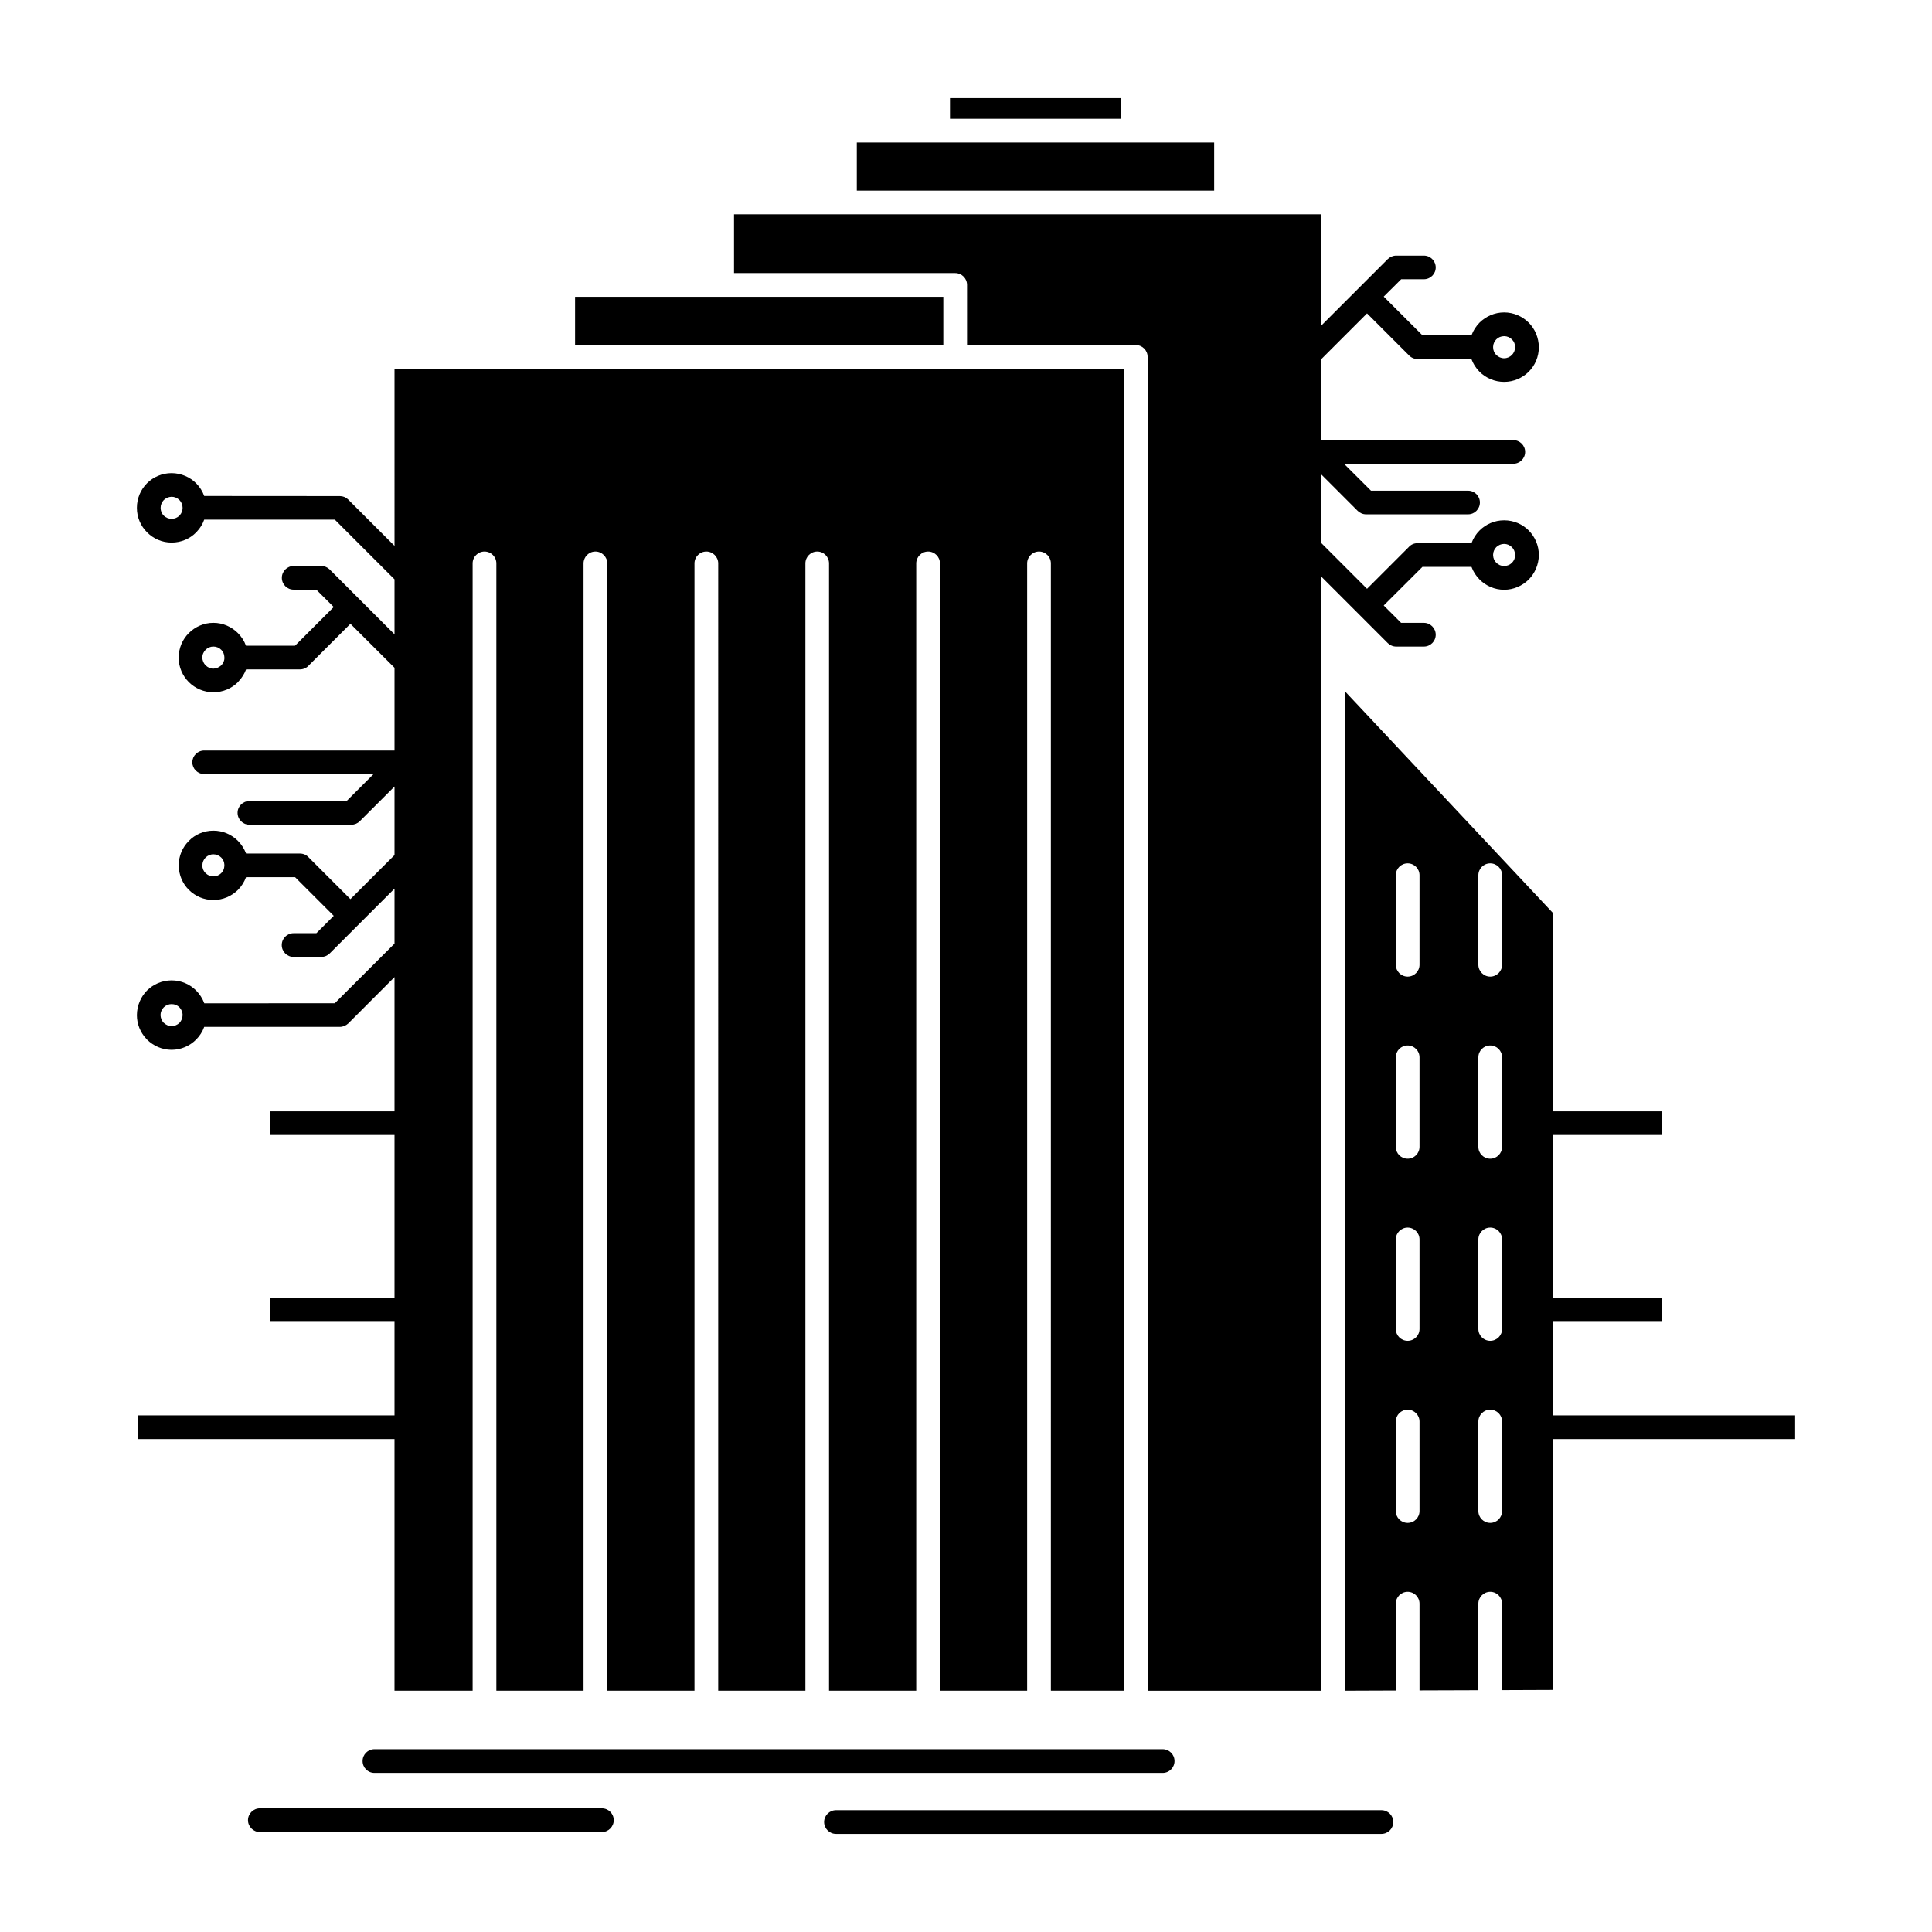 <?xml version="1.0" ?><!DOCTYPE svg  PUBLIC '-//W3C//DTD SVG 1.1//EN'  'http://www.w3.org/Graphics/SVG/1.1/DTD/svg11.dtd'><svg height="512px" style="enable-background:new 0 0 512 512;" version="1.1" viewBox="0 0 512 512" width="512px" xml:space="preserve" xmlns="http://www.w3.org/2000/svg" xmlns:xlink="http://www.w3.org/1999/xlink"><g id="_x31_30_x2C__Building_x2C__Technology_x2C__Smart_City_x2C__Connected_x2C__internet"><g><path d="M152.399,91.438h97.594v-12.78c-32.54,0-65.054,0-97.594,0V91.438z     M227.064,50.514h94.704V37.76c-31.567,0-63.136,0-94.704,0V50.514z M369.898,231.947c0-1.738,1.408-3.145,3.145-3.145    c1.74,0,3.145,1.406,3.145,3.145v23.721c0,1.712-1.404,3.143-3.145,3.143c-1.736,0-3.145-1.431-3.145-3.143V231.947z     M391.781,231.947c0-1.738,1.405-3.145,3.143-3.145c1.738,0,3.145,1.406,3.145,3.145v23.721c0,1.712-1.406,3.143-3.145,3.143    c-1.737,0-3.143-1.431-3.143-3.143V231.947z M369.898,280.206c0-1.738,1.408-3.144,3.145-3.144c1.74,0,3.145,1.405,3.145,3.144    v23.721c0,1.737-1.404,3.144-3.145,3.144c-1.736,0-3.145-1.406-3.145-3.144V280.206z M391.781,280.206    c0-1.738,1.405-3.144,3.143-3.144c1.738,0,3.145,1.405,3.145,3.144v23.721c0,1.737-1.406,3.144-3.145,3.144    c-1.737,0-3.143-1.406-3.143-3.144V280.206z M369.898,328.465c0-1.738,1.408-3.144,3.145-3.144c1.74,0,3.145,1.405,3.145,3.144    v23.721c0,1.738-1.404,3.145-3.145,3.145c-1.736,0-3.145-1.406-3.145-3.145V328.465z M391.781,328.465    c0-1.738,1.405-3.144,3.143-3.144c1.738,0,3.145,1.405,3.145,3.144v23.721c0,1.738-1.406,3.145-3.145,3.145    c-1.737,0-3.143-1.406-3.143-3.145V328.465z M369.898,376.725c0-1.738,1.408-3.145,3.145-3.145c1.74,0,3.145,1.406,3.145,3.145    v23.721c0,1.737-1.404,3.145-3.145,3.145c-1.736,0-3.145-1.407-3.145-3.145V376.725z M391.781,376.725    c0-1.738,1.405-3.145,3.143-3.145c1.738,0,3.145,1.406,3.145,3.145v23.721c0,1.737-1.406,3.145-3.145,3.145    c-1.737,0-3.143-1.407-3.143-3.145V376.725z M99.234,469.844c-1.739,0-3.145-1.406-3.145-3.144c0-1.738,1.405-3.145,3.145-3.145    h208.883c1.74,0,3.145,1.406,3.145,3.145c0,1.737-1.404,3.144-3.145,3.144H99.234z M221.544,485.999    c-1.713,0-3.145-1.407-3.145-3.145c0-1.738,1.432-3.144,3.145-3.144h144.548c1.736,0,3.145,1.405,3.145,3.144    c0,1.737-1.408,3.145-3.145,3.145H221.544z M68.866,485.513c-1.712,0-3.145-1.432-3.145-3.144c0-1.739,1.432-3.145,3.145-3.145    h90.64c1.739,0,3.145,1.405,3.145,3.145c0,1.712-1.406,3.144-3.145,3.144H68.866z M43.409,266.939    c-0.537,0.537-0.871,1.277-0.871,2.07c0.026,0.741,0.307,1.432,0.742,1.943l0.128,0.102c0.537,0.537,1.277,0.869,2.07,0.869    c0.792,0,1.534-0.332,2.069-0.844c0.513-0.535,0.844-1.277,0.844-2.07c0-0.818-0.332-1.533-0.844-2.07    c-0.535-0.537-1.251-0.844-2.069-0.844C44.686,266.096,43.945,266.402,43.409,266.939z M54.476,227.269    c-0.511,0.512-0.844,1.253-0.844,2.071c-0.025,0.791,0.307,1.533,0.844,2.045c0.537,0.537,1.253,0.868,2.071,0.868    s1.56-0.331,2.07-0.843c0.511-0.512,0.818-1.176,0.844-1.943v-0.025v-0.025v-0.076v-0.128l0,0v-0.052    c-0.026-0.741-0.333-1.405-0.819-1.892c-0.535-0.536-1.277-0.868-2.095-0.868C55.753,226.4,55.013,226.732,54.476,227.269z     M42.564,134.584c0,0.818,0.307,1.56,0.844,2.071c0.537,0.511,1.277,0.843,2.07,0.843c0.792,0,1.534-0.332,2.069-0.843    l0.104-0.128c0.46-0.512,0.741-1.201,0.741-1.943c0-0.817-0.332-1.559-0.844-2.07c-0.535-0.537-1.277-0.869-2.069-0.869    c-0.819,0.026-1.534,0.357-2.07,0.869C42.896,133.051,42.564,133.767,42.564,134.584z M53.632,174.255    c0,0.819,0.333,1.534,0.87,2.071c0.537,0.536,1.251,0.869,2.044,0.869c0.818-0.025,1.534-0.358,2.07-0.869l0.128-0.129    c0.433-0.459,0.716-1.098,0.74-1.814l-0.024-0.128v-0.102l0,0v-0.052c-0.026-0.74-0.333-1.406-0.819-1.891    c-0.535-0.537-1.277-0.869-2.095-0.869c-0.793,0-1.534,0.332-2.044,0.843C53.965,172.721,53.607,173.463,53.632,174.255z     M401.518,147.084c0-0.818-0.331-1.56-0.842-2.071c-0.537-0.536-1.279-0.868-2.07-0.868c-0.793,0-1.534,0.332-2.07,0.843    c-0.486,0.512-0.818,1.176-0.845,1.942v0.026l0,0v0.128v0.102l0,0v0.025c0.026,0.768,0.358,1.432,0.845,1.918    c0.536,0.537,1.252,0.869,2.07,0.869c0.817,0,1.533-0.332,2.07-0.844C401.213,148.617,401.544,147.876,401.518,147.084z     M400.676,94.07c0.511-0.537,0.842-1.252,0.842-2.071c0.026-0.792-0.305-1.533-0.842-2.044c-0.537-0.537-1.253-0.869-2.07-0.869    c-0.818,0-1.561,0.332-2.07,0.844c-0.486,0.51-0.818,1.176-0.845,1.917v0.051l0,0v0.102v0.128    c0.026,0.717,0.308,1.355,0.716,1.816l0.129,0.127c0.536,0.537,1.277,0.869,2.07,0.869    C399.396,94.939,400.139,94.607,400.676,94.07z M407.807,91.999c0,2.558-1.022,4.857-2.685,6.519    c-1.66,1.637-3.96,2.685-6.517,2.685c-2.531,0-4.831-1.022-6.52-2.685l-0.203-0.23c-0.844-0.894-1.51-1.968-1.943-3.144h-14.264    c-0.945,0-1.788-0.409-2.376-1.073l-11.019-11.017l-12.141,12.142v21.445h50.893c1.737,0,3.144,1.406,3.144,3.118    c0,1.739-1.406,3.144-3.144,3.144h-44.859l7.157,7.132h25.739c1.712,0,3.119,1.407,3.119,3.118c0,1.739-1.407,3.145-3.119,3.145    h-27.043c-0.871,0-1.637-0.357-2.225-0.92l-9.662-9.662v18.174l12.141,12.142l11.019-11.018c0.562-0.664,1.431-1.073,2.376-1.073    h14.289c0.459-1.277,1.201-2.428,2.121-3.349c1.688-1.687,3.988-2.709,6.52-2.709c2.557,0,4.856,1.022,6.517,2.684    c1.662,1.688,2.685,3.987,2.685,6.519c-0.026,2.531-1.047,4.831-2.685,6.492c-1.687,1.662-3.986,2.709-6.517,2.709    c-2.531,0-4.831-1.047-6.493-2.709c-0.946-0.945-1.688-2.096-2.147-3.348h-13.01l-10.252,10.224l4.604,4.601h6.031    c1.738,0,3.145,1.432,3.145,3.145c0,1.738-1.406,3.145-3.145,3.145h-7.336c-0.869,0-1.637-0.358-2.225-0.921l-17.637-17.638    v295.282h-46.01V94.557c0-1.713-1.405-3.119-3.145-3.119h-44.706V75.513c0-1.738-1.406-3.144-3.145-3.144h-58.61V56.802    c51.863,0,103.751,0,155.615,0V86.3l17.637-17.638c0.588-0.562,1.381-0.92,2.225-0.92h7.336c1.738,0,3.145,1.406,3.145,3.145    c0,1.712-1.406,3.117-3.145,3.117h-6.007l-4.628,4.602l10.252,10.25h13.01c0.459-1.253,1.201-2.402,2.121-3.349    c1.688-1.661,3.988-2.71,6.52-2.71c2.53,0,4.856,1.049,6.517,2.71C406.76,87.143,407.78,89.469,407.807,91.999z M411.462,375.089    h64.261v6.288h-64.261v66.484l-13.394,0.051v-22.928c0-1.738-1.406-3.145-3.145-3.145c-1.737,0-3.143,1.406-3.143,3.145v22.954    l-15.594,0.051v-23.005c0-1.738-1.404-3.145-3.145-3.145c-1.736,0-3.145,1.406-3.145,3.145v23.03l-13.469,0.051V183.201    l55.032,58.664v52.655h28.937v6.263h-28.937v43.223h28.937v6.288h-28.937V375.089z M36.481,375.089h68.068v-24.795H71.626v-6.288    h32.923v-43.223H71.626v-6.263h32.923v-35.581L92.28,271.234c-0.588,0.537-1.379,0.895-2.224,0.895H54.118    c-0.459,1.277-1.2,2.428-2.146,3.373c-1.662,1.662-3.962,2.711-6.493,2.711c-2.532,0-4.833-1.049-6.519-2.711l-0.204-0.229    c-1.534-1.636-2.479-3.859-2.479-6.263c0.024-2.556,1.047-4.856,2.683-6.518c1.686-1.661,3.986-2.685,6.519-2.685    c2.53,0,4.831,1.023,6.493,2.685c0.946,0.945,1.687,2.096,2.172,3.399l34.584-0.025l15.821-15.796v-14.571l-17.175,17.177    c-0.563,0.563-1.355,0.921-2.225,0.921h-7.335c-1.739,0-3.145-1.405-3.145-3.144s1.405-3.145,3.145-3.145h6.031l4.601-4.602    l-10.25-10.25H65.211c-0.486,1.279-1.2,2.429-2.146,3.375c-1.688,1.662-3.989,2.684-6.519,2.684s-4.806-1.021-6.493-2.684    c-1.662-1.662-2.683-3.963-2.683-6.492c-0.026-2.531,1.021-4.832,2.683-6.493c1.635-1.688,3.962-2.71,6.493-2.71    s4.831,1.022,6.493,2.685c0.946,0.946,1.686,2.096,2.172,3.374h14.263c0.946,0,1.816,0.409,2.377,1.073l11.016,11.017    l11.682-11.681v-18.174l-9.202,9.202c-0.562,0.563-1.354,0.92-2.197,0.92H66.08c-1.713,0-3.118-1.406-3.118-3.145    c0-1.713,1.405-3.118,3.118-3.118h25.767l7.131-7.132l-44.86-0.025c-1.737,0-3.145-1.381-3.145-3.119    c0-1.712,1.407-3.117,3.145-3.117h50.432v-21.932l-11.682-11.656l-11.016,11.018c-0.562,0.664-1.432,1.073-2.377,1.073H65.211    c-0.434,1.176-1.099,2.224-1.943,3.118l-0.203,0.256c-1.662,1.661-3.962,2.684-6.519,2.684c-2.53,0-4.857-1.048-6.493-2.684    c-1.662-1.661-2.709-3.962-2.709-6.519c0.026-2.556,1.048-4.856,2.709-6.493c1.662-1.66,3.962-2.709,6.493-2.709    s4.831,1.049,6.493,2.709c0.946,0.946,1.686,2.071,2.147,3.35h13.01l10.25-10.25l-4.625-4.602h-6.006    c-1.713,0-3.12-1.405-3.12-3.144c0-1.712,1.407-3.118,3.12-3.118h7.335c0.87,0,1.637,0.357,2.225,0.92l7.615,7.617l0.053,0.077    l0.051,0.051l0.076,0.051l9.381,9.381v-14.569l-15.821-15.822H54.118c-0.409,1.176-1.074,2.249-1.916,3.145l-0.23,0.255    c-1.637,1.661-3.962,2.684-6.493,2.684c-2.532,0-4.833-1.022-6.493-2.709c-1.688-1.662-2.709-3.962-2.709-6.493    c0-2.555,1.021-4.855,2.683-6.518c1.662-1.662,3.986-2.684,6.519-2.684c2.555,0.025,4.855,1.047,6.493,2.684    c0.946,0.945,1.687,2.096,2.146,3.375l35.939,0.025c0.844,0,1.636,0.331,2.199,0.894l12.294,12.296V97.699    c49.512,0,99,0,148.512,0c14.927,0,29.855,0,44.783,0v350.366h-19.352V149.308c0-1.738-1.405-3.145-3.143-3.145    c-1.713,0-3.145,1.406-3.145,3.145v298.758h-23.106V149.308c0-1.738-1.407-3.145-3.145-3.145c-1.713,0-3.145,1.406-3.145,3.145    v298.758h-23.106V149.308c0-1.738-1.406-3.145-3.118-3.145c-1.739,0-3.145,1.406-3.145,3.145v298.758h-23.106V149.308    c0-1.738-1.432-3.145-3.145-3.145c-1.739,0-3.145,1.406-3.145,3.145v298.758h-23.107V149.308c0-1.738-1.432-3.145-3.145-3.145    c-1.737,0-3.145,1.406-3.145,3.145v298.758h-23.106V149.308c0-1.738-1.405-3.145-3.145-3.145c-1.737,0-3.143,1.406-3.143,3.145    v298.758h-20.706v-66.688H36.481V375.089z M251.757,31.471h45.32v-5.469h-45.32V31.471z" style="fill-rule:evenodd;clip-rule:evenodd;"/></g></g><g id="Layer_1"/></svg>